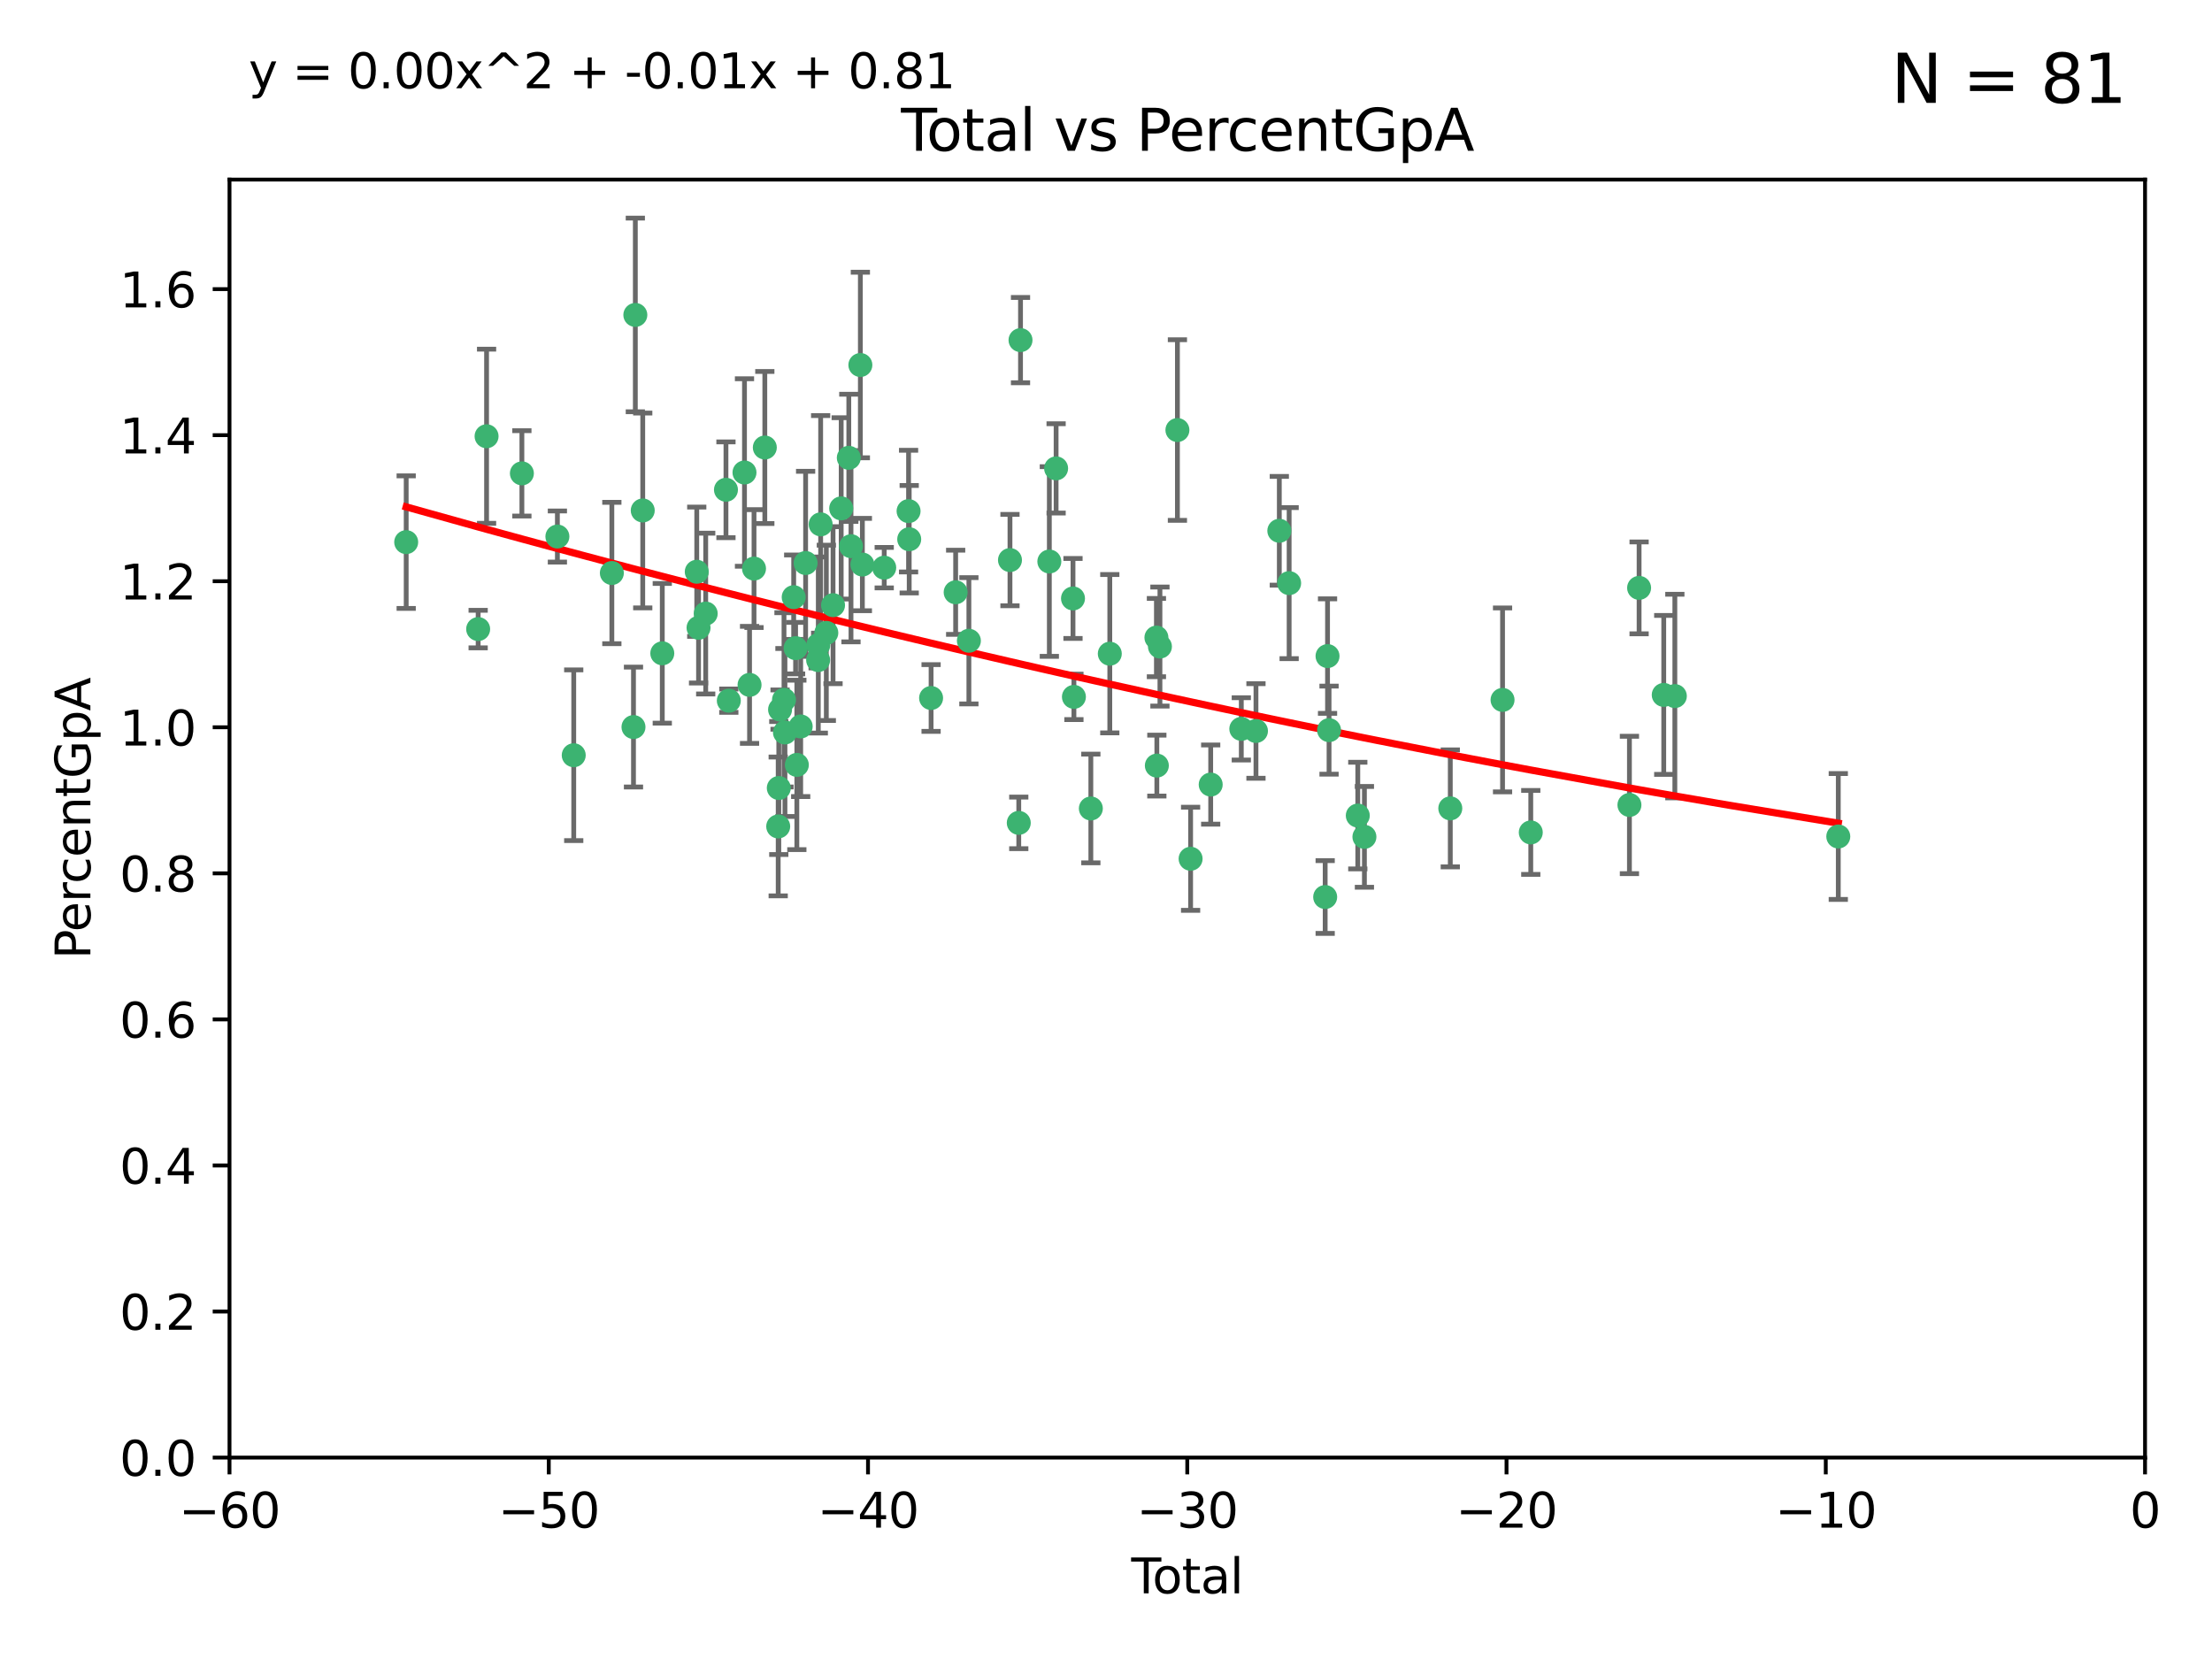 <?xml version="1.0" encoding="utf-8" standalone="no"?>
<!DOCTYPE svg PUBLIC "-//W3C//DTD SVG 1.1//EN"
  "http://www.w3.org/Graphics/SVG/1.1/DTD/svg11.dtd">
<svg xmlns:xlink="http://www.w3.org/1999/xlink" width="460.8pt" height="345.6pt" viewBox="0 0 460.8 345.6" xmlns="http://www.w3.org/2000/svg" version="1.1">
 <defs>
  <style type="text/css">*{stroke-linejoin: round; stroke-linecap: butt}</style>
 </defs>
 <g id="figure_1">
  <g id="patch_1">
   <path d="M 0 345.6 
L 460.8 345.6 
L 460.8 0 
L 0 0 
z
" style="fill: #ffffff"/>
  </g>
  <g id="axes_1">
   <g id="patch_2">
    <path d="M 47.81 303.64 
L 446.85 303.64 
L 446.85 37.411 
L 47.81 37.411 
z
" style="fill: #ffffff"/>
   </g>
   <g id="PathCollection_1">
    <defs>
     <path id="mec6196d318" d="M 0 1.118 
C 0.297 1.118 0.581 1 0.791 0.791 
C 1 0.581 1.118 0.297 1.118 0 
C 1.118 -0.297 1 -0.581 0.791 -0.791 
C 0.581 -1 0.297 -1.118 0 -1.118 
C -0.297 -1.118 -0.581 -1 -0.791 -0.791 
C -1 -0.581 -1.118 -0.297 -1.118 0 
C -1.118 0.297 -1 0.581 -0.791 0.791 
C -0.581 1 -0.297 1.118 0 1.118 
z
" style="stroke: #3cb371"/>
    </defs>
    <g clip-path="url(#p6da6c96637)">
     <use xlink:href="#mec6196d318" x="84.617" y="112.935" style="fill: #3cb371; stroke: #3cb371"/>
     <use xlink:href="#mec6196d318" x="99.609" y="131.048" style="fill: #3cb371; stroke: #3cb371"/>
     <use xlink:href="#mec6196d318" x="101.362" y="90.88" style="fill: #3cb371; stroke: #3cb371"/>
     <use xlink:href="#mec6196d318" x="108.719" y="98.611" style="fill: #3cb371; stroke: #3cb371"/>
     <use xlink:href="#mec6196d318" x="116.115" y="111.768" style="fill: #3cb371; stroke: #3cb371"/>
     <use xlink:href="#mec6196d318" x="119.519" y="157.33" style="fill: #3cb371; stroke: #3cb371"/>
     <use xlink:href="#mec6196d318" x="127.46" y="119.368" style="fill: #3cb371; stroke: #3cb371"/>
     <use xlink:href="#mec6196d318" x="131.967" y="151.457" style="fill: #3cb371; stroke: #3cb371"/>
     <use xlink:href="#mec6196d318" x="132.351" y="65.606" style="fill: #3cb371; stroke: #3cb371"/>
     <use xlink:href="#mec6196d318" x="133.895" y="106.338" style="fill: #3cb371; stroke: #3cb371"/>
     <use xlink:href="#mec6196d318" x="137.966" y="136.097" style="fill: #3cb371; stroke: #3cb371"/>
     <use xlink:href="#mec6196d318" x="145.146" y="119.105" style="fill: #3cb371; stroke: #3cb371"/>
     <use xlink:href="#mec6196d318" x="145.52" y="130.776" style="fill: #3cb371; stroke: #3cb371"/>
     <use xlink:href="#mec6196d318" x="147.011" y="127.82" style="fill: #3cb371; stroke: #3cb371"/>
     <use xlink:href="#mec6196d318" x="151.231" y="102.028" style="fill: #3cb371; stroke: #3cb371"/>
     <use xlink:href="#mec6196d318" x="151.826" y="145.966" style="fill: #3cb371; stroke: #3cb371"/>
     <use xlink:href="#mec6196d318" x="155.091" y="98.431" style="fill: #3cb371; stroke: #3cb371"/>
     <use xlink:href="#mec6196d318" x="156.146" y="142.672" style="fill: #3cb371; stroke: #3cb371"/>
     <use xlink:href="#mec6196d318" x="157.076" y="118.446" style="fill: #3cb371; stroke: #3cb371"/>
     <use xlink:href="#mec6196d318" x="159.326" y="93.226" style="fill: #3cb371; stroke: #3cb371"/>
     <use xlink:href="#mec6196d318" x="162.114" y="172.163" style="fill: #3cb371; stroke: #3cb371"/>
     <use xlink:href="#mec6196d318" x="162.236" y="164.157" style="fill: #3cb371; stroke: #3cb371"/>
     <use xlink:href="#mec6196d318" x="162.501" y="147.818" style="fill: #3cb371; stroke: #3cb371"/>
     <use xlink:href="#mec6196d318" x="163.321" y="145.786" style="fill: #3cb371; stroke: #3cb371"/>
     <use xlink:href="#mec6196d318" x="163.519" y="152.588" style="fill: #3cb371; stroke: #3cb371"/>
     <use xlink:href="#mec6196d318" x="165.341" y="124.404" style="fill: #3cb371; stroke: #3cb371"/>
     <use xlink:href="#mec6196d318" x="165.737" y="135.021" style="fill: #3cb371; stroke: #3cb371"/>
     <use xlink:href="#mec6196d318" x="165.997" y="159.342" style="fill: #3cb371; stroke: #3cb371"/>
     <use xlink:href="#mec6196d318" x="166.798" y="151.333" style="fill: #3cb371; stroke: #3cb371"/>
     <use xlink:href="#mec6196d318" x="167.825" y="117.288" style="fill: #3cb371; stroke: #3cb371"/>
     <use xlink:href="#mec6196d318" x="170.432" y="137.505" style="fill: #3cb371; stroke: #3cb371"/>
     <use xlink:href="#mec6196d318" x="170.468" y="134.369" style="fill: #3cb371; stroke: #3cb371"/>
     <use xlink:href="#mec6196d318" x="170.956" y="109.235" style="fill: #3cb371; stroke: #3cb371"/>
     <use xlink:href="#mec6196d318" x="172.138" y="131.834" style="fill: #3cb371; stroke: #3cb371"/>
     <use xlink:href="#mec6196d318" x="173.537" y="126.071" style="fill: #3cb371; stroke: #3cb371"/>
     <use xlink:href="#mec6196d318" x="175.235" y="105.903" style="fill: #3cb371; stroke: #3cb371"/>
     <use xlink:href="#mec6196d318" x="176.821" y="95.371" style="fill: #3cb371; stroke: #3cb371"/>
     <use xlink:href="#mec6196d318" x="177.278" y="113.783" style="fill: #3cb371; stroke: #3cb371"/>
     <use xlink:href="#mec6196d318" x="179.23" y="76.037" style="fill: #3cb371; stroke: #3cb371"/>
     <use xlink:href="#mec6196d318" x="179.649" y="117.606" style="fill: #3cb371; stroke: #3cb371"/>
     <use xlink:href="#mec6196d318" x="184.2" y="118.255" style="fill: #3cb371; stroke: #3cb371"/>
     <use xlink:href="#mec6196d318" x="189.273" y="106.473" style="fill: #3cb371; stroke: #3cb371"/>
     <use xlink:href="#mec6196d318" x="189.405" y="112.334" style="fill: #3cb371; stroke: #3cb371"/>
     <use xlink:href="#mec6196d318" x="193.963" y="145.408" style="fill: #3cb371; stroke: #3cb371"/>
     <use xlink:href="#mec6196d318" x="199.081" y="123.385" style="fill: #3cb371; stroke: #3cb371"/>
     <use xlink:href="#mec6196d318" x="201.837" y="133.482" style="fill: #3cb371; stroke: #3cb371"/>
     <use xlink:href="#mec6196d318" x="210.397" y="116.673" style="fill: #3cb371; stroke: #3cb371"/>
     <use xlink:href="#mec6196d318" x="212.228" y="171.42" style="fill: #3cb371; stroke: #3cb371"/>
     <use xlink:href="#mec6196d318" x="212.592" y="70.852" style="fill: #3cb371; stroke: #3cb371"/>
     <use xlink:href="#mec6196d318" x="218.597" y="116.973" style="fill: #3cb371; stroke: #3cb371"/>
     <use xlink:href="#mec6196d318" x="220.007" y="97.572" style="fill: #3cb371; stroke: #3cb371"/>
     <use xlink:href="#mec6196d318" x="223.525" y="124.669" style="fill: #3cb371; stroke: #3cb371"/>
     <use xlink:href="#mec6196d318" x="223.717" y="145.171" style="fill: #3cb371; stroke: #3cb371"/>
     <use xlink:href="#mec6196d318" x="227.243" y="168.419" style="fill: #3cb371; stroke: #3cb371"/>
     <use xlink:href="#mec6196d318" x="231.191" y="136.178" style="fill: #3cb371; stroke: #3cb371"/>
     <use xlink:href="#mec6196d318" x="240.903" y="132.82" style="fill: #3cb371; stroke: #3cb371"/>
     <use xlink:href="#mec6196d318" x="240.992" y="159.488" style="fill: #3cb371; stroke: #3cb371"/>
     <use xlink:href="#mec6196d318" x="241.636" y="134.689" style="fill: #3cb371; stroke: #3cb371"/>
     <use xlink:href="#mec6196d318" x="245.278" y="89.586" style="fill: #3cb371; stroke: #3cb371"/>
     <use xlink:href="#mec6196d318" x="248.025" y="178.897" style="fill: #3cb371; stroke: #3cb371"/>
     <use xlink:href="#mec6196d318" x="252.21" y="163.438" style="fill: #3cb371; stroke: #3cb371"/>
     <use xlink:href="#mec6196d318" x="258.586" y="151.836" style="fill: #3cb371; stroke: #3cb371"/>
     <use xlink:href="#mec6196d318" x="261.641" y="152.276" style="fill: #3cb371; stroke: #3cb371"/>
     <use xlink:href="#mec6196d318" x="266.505" y="110.571" style="fill: #3cb371; stroke: #3cb371"/>
     <use xlink:href="#mec6196d318" x="268.551" y="121.476" style="fill: #3cb371; stroke: #3cb371"/>
     <use xlink:href="#mec6196d318" x="276.058" y="186.867" style="fill: #3cb371; stroke: #3cb371"/>
     <use xlink:href="#mec6196d318" x="276.55" y="136.674" style="fill: #3cb371; stroke: #3cb371"/>
     <use xlink:href="#mec6196d318" x="276.866" y="152.103" style="fill: #3cb371; stroke: #3cb371"/>
     <use xlink:href="#mec6196d318" x="282.852" y="169.899" style="fill: #3cb371; stroke: #3cb371"/>
     <use xlink:href="#mec6196d318" x="284.233" y="174.332" style="fill: #3cb371; stroke: #3cb371"/>
     <use xlink:href="#mec6196d318" x="302.122" y="168.396" style="fill: #3cb371; stroke: #3cb371"/>
     <use xlink:href="#mec6196d318" x="313.009" y="145.801" style="fill: #3cb371; stroke: #3cb371"/>
     <use xlink:href="#mec6196d318" x="318.889" y="173.41" style="fill: #3cb371; stroke: #3cb371"/>
     <use xlink:href="#mec6196d318" x="339.441" y="167.688" style="fill: #3cb371; stroke: #3cb371"/>
     <use xlink:href="#mec6196d318" x="341.455" y="122.465" style="fill: #3cb371; stroke: #3cb371"/>
     <use xlink:href="#mec6196d318" x="346.588" y="144.762" style="fill: #3cb371; stroke: #3cb371"/>
     <use xlink:href="#mec6196d318" x="348.901" y="145.004" style="fill: #3cb371; stroke: #3cb371"/>
     <use xlink:href="#mec6196d318" x="382.95" y="174.257" style="fill: #3cb371; stroke: #3cb371"/>
    </g>
   </g>
   <g id="matplotlib.axis_1">
    <g id="xtick_1">
     <g id="line2d_1">
      <defs>
       <path id="m334e44e551" d="M 0 0 
L 0 3.5 
" style="stroke: #000000; stroke-width: 0.8"/>
      </defs>
      <g>
       <use xlink:href="#m334e44e551" x="47.81" y="303.64" style="stroke: #000000; stroke-width: 0.8"/>
      </g>
     </g>
     <g id="text_1">
      <!-- −60 -->
      <g transform="translate(37.258 318.238)scale(0.1 -0.1)">
       <defs>
        <path id="DejaVuSans-2212" d="M 678 2272 
L 4684 2272 
L 4684 1741 
L 678 1741 
L 678 2272 
z
" transform="scale(0.016)"/>
        <path id="DejaVuSans-36" d="M 2113 2584 
Q 1688 2584 1439 2293 
Q 1191 2003 1191 1497 
Q 1191 994 1439 701 
Q 1688 409 2113 409 
Q 2538 409 2786 701 
Q 3034 994 3034 1497 
Q 3034 2003 2786 2293 
Q 2538 2584 2113 2584 
z
M 3366 4563 
L 3366 3988 
Q 3128 4100 2886 4159 
Q 2644 4219 2406 4219 
Q 1781 4219 1451 3797 
Q 1122 3375 1075 2522 
Q 1259 2794 1537 2939 
Q 1816 3084 2150 3084 
Q 2853 3084 3261 2657 
Q 3669 2231 3669 1497 
Q 3669 778 3244 343 
Q 2819 -91 2113 -91 
Q 1303 -91 875 529 
Q 447 1150 447 2328 
Q 447 3434 972 4092 
Q 1497 4750 2381 4750 
Q 2619 4750 2861 4703 
Q 3103 4656 3366 4563 
z
" transform="scale(0.016)"/>
        <path id="DejaVuSans-30" d="M 2034 4250 
Q 1547 4250 1301 3770 
Q 1056 3291 1056 2328 
Q 1056 1369 1301 889 
Q 1547 409 2034 409 
Q 2525 409 2770 889 
Q 3016 1369 3016 2328 
Q 3016 3291 2770 3770 
Q 2525 4250 2034 4250 
z
M 2034 4750 
Q 2819 4750 3233 4129 
Q 3647 3509 3647 2328 
Q 3647 1150 3233 529 
Q 2819 -91 2034 -91 
Q 1250 -91 836 529 
Q 422 1150 422 2328 
Q 422 3509 836 4129 
Q 1250 4750 2034 4750 
z
" transform="scale(0.016)"/>
       </defs>
       <use xlink:href="#DejaVuSans-2212"/>
       <use xlink:href="#DejaVuSans-36" x="83.789"/>
       <use xlink:href="#DejaVuSans-30" x="147.412"/>
      </g>
     </g>
    </g>
    <g id="xtick_2">
     <g id="line2d_2">
      <g>
       <use xlink:href="#m334e44e551" x="114.317" y="303.64" style="stroke: #000000; stroke-width: 0.8"/>
      </g>
     </g>
     <g id="text_2">
      <!-- −50 -->
      <g transform="translate(103.764 318.238)scale(0.1 -0.1)">
       <defs>
        <path id="DejaVuSans-35" d="M 691 4666 
L 3169 4666 
L 3169 4134 
L 1269 4134 
L 1269 2991 
Q 1406 3038 1543 3061 
Q 1681 3084 1819 3084 
Q 2600 3084 3056 2656 
Q 3513 2228 3513 1497 
Q 3513 744 3044 326 
Q 2575 -91 1722 -91 
Q 1428 -91 1123 -41 
Q 819 9 494 109 
L 494 744 
Q 775 591 1075 516 
Q 1375 441 1709 441 
Q 2250 441 2565 725 
Q 2881 1009 2881 1497 
Q 2881 1984 2565 2268 
Q 2250 2553 1709 2553 
Q 1456 2553 1204 2497 
Q 953 2441 691 2322 
L 691 4666 
z
" transform="scale(0.016)"/>
       </defs>
       <use xlink:href="#DejaVuSans-2212"/>
       <use xlink:href="#DejaVuSans-35" x="83.789"/>
       <use xlink:href="#DejaVuSans-30" x="147.412"/>
      </g>
     </g>
    </g>
    <g id="xtick_3">
     <g id="line2d_3">
      <g>
       <use xlink:href="#m334e44e551" x="180.823" y="303.64" style="stroke: #000000; stroke-width: 0.8"/>
      </g>
     </g>
     <g id="text_3">
      <!-- −40 -->
      <g transform="translate(170.271 318.238)scale(0.1 -0.1)">
       <defs>
        <path id="DejaVuSans-34" d="M 2419 4116 
L 825 1625 
L 2419 1625 
L 2419 4116 
z
M 2253 4666 
L 3047 4666 
L 3047 1625 
L 3713 1625 
L 3713 1100 
L 3047 1100 
L 3047 0 
L 2419 0 
L 2419 1100 
L 313 1100 
L 313 1709 
L 2253 4666 
z
" transform="scale(0.016)"/>
       </defs>
       <use xlink:href="#DejaVuSans-2212"/>
       <use xlink:href="#DejaVuSans-34" x="83.789"/>
       <use xlink:href="#DejaVuSans-30" x="147.412"/>
      </g>
     </g>
    </g>
    <g id="xtick_4">
     <g id="line2d_4">
      <g>
       <use xlink:href="#m334e44e551" x="247.33" y="303.64" style="stroke: #000000; stroke-width: 0.8"/>
      </g>
     </g>
     <g id="text_4">
      <!-- −30 -->
      <g transform="translate(236.778 318.238)scale(0.1 -0.1)">
       <defs>
        <path id="DejaVuSans-33" d="M 2597 2516 
Q 3050 2419 3304 2112 
Q 3559 1806 3559 1356 
Q 3559 666 3084 287 
Q 2609 -91 1734 -91 
Q 1441 -91 1130 -33 
Q 819 25 488 141 
L 488 750 
Q 750 597 1062 519 
Q 1375 441 1716 441 
Q 2309 441 2620 675 
Q 2931 909 2931 1356 
Q 2931 1769 2642 2001 
Q 2353 2234 1838 2234 
L 1294 2234 
L 1294 2753 
L 1863 2753 
Q 2328 2753 2575 2939 
Q 2822 3125 2822 3475 
Q 2822 3834 2567 4026 
Q 2313 4219 1838 4219 
Q 1578 4219 1281 4162 
Q 984 4106 628 3988 
L 628 4550 
Q 988 4650 1302 4700 
Q 1616 4750 1894 4750 
Q 2613 4750 3031 4423 
Q 3450 4097 3450 3541 
Q 3450 3153 3228 2886 
Q 3006 2619 2597 2516 
z
" transform="scale(0.016)"/>
       </defs>
       <use xlink:href="#DejaVuSans-2212"/>
       <use xlink:href="#DejaVuSans-33" x="83.789"/>
       <use xlink:href="#DejaVuSans-30" x="147.412"/>
      </g>
     </g>
    </g>
    <g id="xtick_5">
     <g id="line2d_5">
      <g>
       <use xlink:href="#m334e44e551" x="313.837" y="303.64" style="stroke: #000000; stroke-width: 0.8"/>
      </g>
     </g>
     <g id="text_5">
      <!-- −20 -->
      <g transform="translate(303.284 318.238)scale(0.1 -0.1)">
       <defs>
        <path id="DejaVuSans-32" d="M 1228 531 
L 3431 531 
L 3431 0 
L 469 0 
L 469 531 
Q 828 903 1448 1529 
Q 2069 2156 2228 2338 
Q 2531 2678 2651 2914 
Q 2772 3150 2772 3378 
Q 2772 3750 2511 3984 
Q 2250 4219 1831 4219 
Q 1534 4219 1204 4116 
Q 875 4013 500 3803 
L 500 4441 
Q 881 4594 1212 4672 
Q 1544 4750 1819 4750 
Q 2544 4750 2975 4387 
Q 3406 4025 3406 3419 
Q 3406 3131 3298 2873 
Q 3191 2616 2906 2266 
Q 2828 2175 2409 1742 
Q 1991 1309 1228 531 
z
" transform="scale(0.016)"/>
       </defs>
       <use xlink:href="#DejaVuSans-2212"/>
       <use xlink:href="#DejaVuSans-32" x="83.789"/>
       <use xlink:href="#DejaVuSans-30" x="147.412"/>
      </g>
     </g>
    </g>
    <g id="xtick_6">
     <g id="line2d_6">
      <g>
       <use xlink:href="#m334e44e551" x="380.343" y="303.64" style="stroke: #000000; stroke-width: 0.8"/>
      </g>
     </g>
     <g id="text_6">
      <!-- −10 -->
      <g transform="translate(369.791 318.238)scale(0.1 -0.1)">
       <defs>
        <path id="DejaVuSans-31" d="M 794 531 
L 1825 531 
L 1825 4091 
L 703 3866 
L 703 4441 
L 1819 4666 
L 2450 4666 
L 2450 531 
L 3481 531 
L 3481 0 
L 794 0 
L 794 531 
z
" transform="scale(0.016)"/>
       </defs>
       <use xlink:href="#DejaVuSans-2212"/>
       <use xlink:href="#DejaVuSans-31" x="83.789"/>
       <use xlink:href="#DejaVuSans-30" x="147.412"/>
      </g>
     </g>
    </g>
    <g id="xtick_7">
     <g id="line2d_7">
      <g>
       <use xlink:href="#m334e44e551" x="446.85" y="303.64" style="stroke: #000000; stroke-width: 0.8"/>
      </g>
     </g>
     <g id="text_7">
      <!-- 0 -->
      <g transform="translate(443.669 318.238)scale(0.1 -0.1)">
       <use xlink:href="#DejaVuSans-30"/>
      </g>
     </g>
    </g>
    <g id="text_8">
     <!-- Total -->
     <g transform="translate(235.653 331.917)scale(0.1 -0.1)">
      <defs>
       <path id="DejaVuSans-54" d="M -19 4666 
L 3928 4666 
L 3928 4134 
L 2272 4134 
L 2272 0 
L 1638 0 
L 1638 4134 
L -19 4134 
L -19 4666 
z
" transform="scale(0.016)"/>
       <path id="DejaVuSans-6f" d="M 1959 3097 
Q 1497 3097 1228 2736 
Q 959 2375 959 1747 
Q 959 1119 1226 758 
Q 1494 397 1959 397 
Q 2419 397 2687 759 
Q 2956 1122 2956 1747 
Q 2956 2369 2687 2733 
Q 2419 3097 1959 3097 
z
M 1959 3584 
Q 2709 3584 3137 3096 
Q 3566 2609 3566 1747 
Q 3566 888 3137 398 
Q 2709 -91 1959 -91 
Q 1206 -91 779 398 
Q 353 888 353 1747 
Q 353 2609 779 3096 
Q 1206 3584 1959 3584 
z
" transform="scale(0.016)"/>
       <path id="DejaVuSans-74" d="M 1172 4494 
L 1172 3500 
L 2356 3500 
L 2356 3053 
L 1172 3053 
L 1172 1153 
Q 1172 725 1289 603 
Q 1406 481 1766 481 
L 2356 481 
L 2356 0 
L 1766 0 
Q 1100 0 847 248 
Q 594 497 594 1153 
L 594 3053 
L 172 3053 
L 172 3500 
L 594 3500 
L 594 4494 
L 1172 4494 
z
" transform="scale(0.016)"/>
       <path id="DejaVuSans-61" d="M 2194 1759 
Q 1497 1759 1228 1600 
Q 959 1441 959 1056 
Q 959 750 1161 570 
Q 1363 391 1709 391 
Q 2188 391 2477 730 
Q 2766 1069 2766 1631 
L 2766 1759 
L 2194 1759 
z
M 3341 1997 
L 3341 0 
L 2766 0 
L 2766 531 
Q 2569 213 2275 61 
Q 1981 -91 1556 -91 
Q 1019 -91 701 211 
Q 384 513 384 1019 
Q 384 1609 779 1909 
Q 1175 2209 1959 2209 
L 2766 2209 
L 2766 2266 
Q 2766 2663 2505 2880 
Q 2244 3097 1772 3097 
Q 1472 3097 1187 3025 
Q 903 2953 641 2809 
L 641 3341 
Q 956 3463 1253 3523 
Q 1550 3584 1831 3584 
Q 2591 3584 2966 3190 
Q 3341 2797 3341 1997 
z
" transform="scale(0.016)"/>
       <path id="DejaVuSans-6c" d="M 603 4863 
L 1178 4863 
L 1178 0 
L 603 0 
L 603 4863 
z
" transform="scale(0.016)"/>
      </defs>
      <use xlink:href="#DejaVuSans-54"/>
      <use xlink:href="#DejaVuSans-6f" x="44.084"/>
      <use xlink:href="#DejaVuSans-74" x="105.266"/>
      <use xlink:href="#DejaVuSans-61" x="144.475"/>
      <use xlink:href="#DejaVuSans-6c" x="205.754"/>
     </g>
    </g>
   </g>
   <g id="matplotlib.axis_2">
    <g id="ytick_1">
     <g id="line2d_8">
      <defs>
       <path id="md03cabea44" d="M 0 0 
L -3.5 0 
" style="stroke: #000000; stroke-width: 0.8"/>
      </defs>
      <g>
       <use xlink:href="#md03cabea44" x="47.81" y="303.64" style="stroke: #000000; stroke-width: 0.8"/>
      </g>
     </g>
     <g id="text_9">
      <!-- 0.0 -->
      <g transform="translate(24.907 307.439)scale(0.1 -0.1)">
       <defs>
        <path id="DejaVuSans-2e" d="M 684 794 
L 1344 794 
L 1344 0 
L 684 0 
L 684 794 
z
" transform="scale(0.016)"/>
       </defs>
       <use xlink:href="#DejaVuSans-30"/>
       <use xlink:href="#DejaVuSans-2e" x="63.623"/>
       <use xlink:href="#DejaVuSans-30" x="95.41"/>
      </g>
     </g>
    </g>
    <g id="ytick_2">
     <g id="line2d_9">
      <g>
       <use xlink:href="#md03cabea44" x="47.81" y="273.214" style="stroke: #000000; stroke-width: 0.8"/>
      </g>
     </g>
     <g id="text_10">
      <!-- 0.2 -->
      <g transform="translate(24.907 277.013)scale(0.1 -0.1)">
       <use xlink:href="#DejaVuSans-30"/>
       <use xlink:href="#DejaVuSans-2e" x="63.623"/>
       <use xlink:href="#DejaVuSans-32" x="95.41"/>
      </g>
     </g>
    </g>
    <g id="ytick_3">
     <g id="line2d_10">
      <g>
       <use xlink:href="#md03cabea44" x="47.81" y="242.788" style="stroke: #000000; stroke-width: 0.8"/>
      </g>
     </g>
     <g id="text_11">
      <!-- 0.4 -->
      <g transform="translate(24.907 246.587)scale(0.1 -0.1)">
       <use xlink:href="#DejaVuSans-30"/>
       <use xlink:href="#DejaVuSans-2e" x="63.623"/>
       <use xlink:href="#DejaVuSans-34" x="95.41"/>
      </g>
     </g>
    </g>
    <g id="ytick_4">
     <g id="line2d_11">
      <g>
       <use xlink:href="#md03cabea44" x="47.81" y="212.362" style="stroke: #000000; stroke-width: 0.8"/>
      </g>
     </g>
     <g id="text_12">
      <!-- 0.6 -->
      <g transform="translate(24.907 216.161)scale(0.1 -0.1)">
       <use xlink:href="#DejaVuSans-30"/>
       <use xlink:href="#DejaVuSans-2e" x="63.623"/>
       <use xlink:href="#DejaVuSans-36" x="95.41"/>
      </g>
     </g>
    </g>
    <g id="ytick_5">
     <g id="line2d_12">
      <g>
       <use xlink:href="#md03cabea44" x="47.81" y="181.935" style="stroke: #000000; stroke-width: 0.8"/>
      </g>
     </g>
     <g id="text_13">
      <!-- 0.8 -->
      <g transform="translate(24.907 185.735)scale(0.1 -0.1)">
       <defs>
        <path id="DejaVuSans-38" d="M 2034 2216 
Q 1584 2216 1326 1975 
Q 1069 1734 1069 1313 
Q 1069 891 1326 650 
Q 1584 409 2034 409 
Q 2484 409 2743 651 
Q 3003 894 3003 1313 
Q 3003 1734 2745 1975 
Q 2488 2216 2034 2216 
z
M 1403 2484 
Q 997 2584 770 2862 
Q 544 3141 544 3541 
Q 544 4100 942 4425 
Q 1341 4750 2034 4750 
Q 2731 4750 3128 4425 
Q 3525 4100 3525 3541 
Q 3525 3141 3298 2862 
Q 3072 2584 2669 2484 
Q 3125 2378 3379 2068 
Q 3634 1759 3634 1313 
Q 3634 634 3220 271 
Q 2806 -91 2034 -91 
Q 1263 -91 848 271 
Q 434 634 434 1313 
Q 434 1759 690 2068 
Q 947 2378 1403 2484 
z
M 1172 3481 
Q 1172 3119 1398 2916 
Q 1625 2713 2034 2713 
Q 2441 2713 2670 2916 
Q 2900 3119 2900 3481 
Q 2900 3844 2670 4047 
Q 2441 4250 2034 4250 
Q 1625 4250 1398 4047 
Q 1172 3844 1172 3481 
z
" transform="scale(0.016)"/>
       </defs>
       <use xlink:href="#DejaVuSans-30"/>
       <use xlink:href="#DejaVuSans-2e" x="63.623"/>
       <use xlink:href="#DejaVuSans-38" x="95.41"/>
      </g>
     </g>
    </g>
    <g id="ytick_6">
     <g id="line2d_13">
      <g>
       <use xlink:href="#md03cabea44" x="47.81" y="151.509" style="stroke: #000000; stroke-width: 0.8"/>
      </g>
     </g>
     <g id="text_14">
      <!-- 1.0 -->
      <g transform="translate(24.907 155.308)scale(0.1 -0.1)">
       <use xlink:href="#DejaVuSans-31"/>
       <use xlink:href="#DejaVuSans-2e" x="63.623"/>
       <use xlink:href="#DejaVuSans-30" x="95.41"/>
      </g>
     </g>
    </g>
    <g id="ytick_7">
     <g id="line2d_14">
      <g>
       <use xlink:href="#md03cabea44" x="47.81" y="121.083" style="stroke: #000000; stroke-width: 0.8"/>
      </g>
     </g>
     <g id="text_15">
      <!-- 1.2 -->
      <g transform="translate(24.907 124.882)scale(0.1 -0.1)">
       <use xlink:href="#DejaVuSans-31"/>
       <use xlink:href="#DejaVuSans-2e" x="63.623"/>
       <use xlink:href="#DejaVuSans-32" x="95.41"/>
      </g>
     </g>
    </g>
    <g id="ytick_8">
     <g id="line2d_15">
      <g>
       <use xlink:href="#md03cabea44" x="47.81" y="90.657" style="stroke: #000000; stroke-width: 0.8"/>
      </g>
     </g>
     <g id="text_16">
      <!-- 1.4 -->
      <g transform="translate(24.907 94.456)scale(0.1 -0.1)">
       <use xlink:href="#DejaVuSans-31"/>
       <use xlink:href="#DejaVuSans-2e" x="63.623"/>
       <use xlink:href="#DejaVuSans-34" x="95.41"/>
      </g>
     </g>
    </g>
    <g id="ytick_9">
     <g id="line2d_16">
      <g>
       <use xlink:href="#md03cabea44" x="47.81" y="60.231" style="stroke: #000000; stroke-width: 0.8"/>
      </g>
     </g>
     <g id="text_17">
      <!-- 1.6 -->
      <g transform="translate(24.907 64.03)scale(0.1 -0.1)">
       <use xlink:href="#DejaVuSans-31"/>
       <use xlink:href="#DejaVuSans-2e" x="63.623"/>
       <use xlink:href="#DejaVuSans-36" x="95.41"/>
      </g>
     </g>
    </g>
    <g id="text_18">
     <!-- PercentGpA -->
     <g transform="translate(18.827 199.802)rotate(-90)scale(0.1 -0.1)">
      <defs>
       <path id="DejaVuSans-50" d="M 1259 4147 
L 1259 2394 
L 2053 2394 
Q 2494 2394 2734 2622 
Q 2975 2850 2975 3272 
Q 2975 3691 2734 3919 
Q 2494 4147 2053 4147 
L 1259 4147 
z
M 628 4666 
L 2053 4666 
Q 2838 4666 3239 4311 
Q 3641 3956 3641 3272 
Q 3641 2581 3239 2228 
Q 2838 1875 2053 1875 
L 1259 1875 
L 1259 0 
L 628 0 
L 628 4666 
z
" transform="scale(0.016)"/>
       <path id="DejaVuSans-65" d="M 3597 1894 
L 3597 1613 
L 953 1613 
Q 991 1019 1311 708 
Q 1631 397 2203 397 
Q 2534 397 2845 478 
Q 3156 559 3463 722 
L 3463 178 
Q 3153 47 2828 -22 
Q 2503 -91 2169 -91 
Q 1331 -91 842 396 
Q 353 884 353 1716 
Q 353 2575 817 3079 
Q 1281 3584 2069 3584 
Q 2775 3584 3186 3129 
Q 3597 2675 3597 1894 
z
M 3022 2063 
Q 3016 2534 2758 2815 
Q 2500 3097 2075 3097 
Q 1594 3097 1305 2825 
Q 1016 2553 972 2059 
L 3022 2063 
z
" transform="scale(0.016)"/>
       <path id="DejaVuSans-72" d="M 2631 2963 
Q 2534 3019 2420 3045 
Q 2306 3072 2169 3072 
Q 1681 3072 1420 2755 
Q 1159 2438 1159 1844 
L 1159 0 
L 581 0 
L 581 3500 
L 1159 3500 
L 1159 2956 
Q 1341 3275 1631 3429 
Q 1922 3584 2338 3584 
Q 2397 3584 2469 3576 
Q 2541 3569 2628 3553 
L 2631 2963 
z
" transform="scale(0.016)"/>
       <path id="DejaVuSans-63" d="M 3122 3366 
L 3122 2828 
Q 2878 2963 2633 3030 
Q 2388 3097 2138 3097 
Q 1578 3097 1268 2742 
Q 959 2388 959 1747 
Q 959 1106 1268 751 
Q 1578 397 2138 397 
Q 2388 397 2633 464 
Q 2878 531 3122 666 
L 3122 134 
Q 2881 22 2623 -34 
Q 2366 -91 2075 -91 
Q 1284 -91 818 406 
Q 353 903 353 1747 
Q 353 2603 823 3093 
Q 1294 3584 2113 3584 
Q 2378 3584 2631 3529 
Q 2884 3475 3122 3366 
z
" transform="scale(0.016)"/>
       <path id="DejaVuSans-6e" d="M 3513 2113 
L 3513 0 
L 2938 0 
L 2938 2094 
Q 2938 2591 2744 2837 
Q 2550 3084 2163 3084 
Q 1697 3084 1428 2787 
Q 1159 2491 1159 1978 
L 1159 0 
L 581 0 
L 581 3500 
L 1159 3500 
L 1159 2956 
Q 1366 3272 1645 3428 
Q 1925 3584 2291 3584 
Q 2894 3584 3203 3211 
Q 3513 2838 3513 2113 
z
" transform="scale(0.016)"/>
       <path id="DejaVuSans-47" d="M 3809 666 
L 3809 1919 
L 2778 1919 
L 2778 2438 
L 4434 2438 
L 4434 434 
Q 4069 175 3628 42 
Q 3188 -91 2688 -91 
Q 1594 -91 976 548 
Q 359 1188 359 2328 
Q 359 3472 976 4111 
Q 1594 4750 2688 4750 
Q 3144 4750 3555 4637 
Q 3966 4525 4313 4306 
L 4313 3634 
Q 3963 3931 3569 4081 
Q 3175 4231 2741 4231 
Q 1884 4231 1454 3753 
Q 1025 3275 1025 2328 
Q 1025 1384 1454 906 
Q 1884 428 2741 428 
Q 3075 428 3337 486 
Q 3600 544 3809 666 
z
" transform="scale(0.016)"/>
       <path id="DejaVuSans-70" d="M 1159 525 
L 1159 -1331 
L 581 -1331 
L 581 3500 
L 1159 3500 
L 1159 2969 
Q 1341 3281 1617 3432 
Q 1894 3584 2278 3584 
Q 2916 3584 3314 3078 
Q 3713 2572 3713 1747 
Q 3713 922 3314 415 
Q 2916 -91 2278 -91 
Q 1894 -91 1617 61 
Q 1341 213 1159 525 
z
M 3116 1747 
Q 3116 2381 2855 2742 
Q 2594 3103 2138 3103 
Q 1681 3103 1420 2742 
Q 1159 2381 1159 1747 
Q 1159 1113 1420 752 
Q 1681 391 2138 391 
Q 2594 391 2855 752 
Q 3116 1113 3116 1747 
z
" transform="scale(0.016)"/>
       <path id="DejaVuSans-41" d="M 2188 4044 
L 1331 1722 
L 3047 1722 
L 2188 4044 
z
M 1831 4666 
L 2547 4666 
L 4325 0 
L 3669 0 
L 3244 1197 
L 1141 1197 
L 716 0 
L 50 0 
L 1831 4666 
z
" transform="scale(0.016)"/>
      </defs>
      <use xlink:href="#DejaVuSans-50"/>
      <use xlink:href="#DejaVuSans-65" x="56.678"/>
      <use xlink:href="#DejaVuSans-72" x="118.201"/>
      <use xlink:href="#DejaVuSans-63" x="157.064"/>
      <use xlink:href="#DejaVuSans-65" x="212.045"/>
      <use xlink:href="#DejaVuSans-6e" x="273.568"/>
      <use xlink:href="#DejaVuSans-74" x="336.947"/>
      <use xlink:href="#DejaVuSans-47" x="376.156"/>
      <use xlink:href="#DejaVuSans-70" x="453.646"/>
      <use xlink:href="#DejaVuSans-41" x="517.123"/>
     </g>
    </g>
   </g>
   <g id="LineCollection_1">
    <path d="M 84.617 126.742 
L 84.617 99.128 
" clip-path="url(#p6da6c96637)" style="fill: none; stroke: #696969"/>
    <path d="M 99.609 134.958 
L 99.609 127.138 
" clip-path="url(#p6da6c96637)" style="fill: none; stroke: #696969"/>
    <path d="M 101.362 109.021 
L 101.362 72.739 
" clip-path="url(#p6da6c96637)" style="fill: none; stroke: #696969"/>
    <path d="M 108.719 107.5 
L 108.719 89.723 
" clip-path="url(#p6da6c96637)" style="fill: none; stroke: #696969"/>
    <path d="M 116.115 117.091 
L 116.115 106.444 
" clip-path="url(#p6da6c96637)" style="fill: none; stroke: #696969"/>
    <path d="M 119.519 175.107 
L 119.519 139.552 
" clip-path="url(#p6da6c96637)" style="fill: none; stroke: #696969"/>
    <path d="M 127.46 134.091 
L 127.46 104.645 
" clip-path="url(#p6da6c96637)" style="fill: none; stroke: #696969"/>
    <path d="M 131.967 163.945 
L 131.967 138.968 
" clip-path="url(#p6da6c96637)" style="fill: none; stroke: #696969"/>
    <path d="M 132.351 85.777 
L 132.351 45.434 
" clip-path="url(#p6da6c96637)" style="fill: none; stroke: #696969"/>
    <path d="M 133.895 126.63 
L 133.895 86.046 
" clip-path="url(#p6da6c96637)" style="fill: none; stroke: #696969"/>
    <path d="M 137.966 150.645 
L 137.966 121.55 
" clip-path="url(#p6da6c96637)" style="fill: none; stroke: #696969"/>
    <path d="M 145.146 132.572 
L 145.146 105.638 
" clip-path="url(#p6da6c96637)" style="fill: none; stroke: #696969"/>
    <path d="M 145.52 142.284 
L 145.52 119.267 
" clip-path="url(#p6da6c96637)" style="fill: none; stroke: #696969"/>
    <path d="M 147.011 144.568 
L 147.011 111.073 
" clip-path="url(#p6da6c96637)" style="fill: none; stroke: #696969"/>
    <path d="M 151.231 112.003 
L 151.231 92.053 
" clip-path="url(#p6da6c96637)" style="fill: none; stroke: #696969"/>
    <path d="M 151.826 148.397 
L 151.826 143.536 
" clip-path="url(#p6da6c96637)" style="fill: none; stroke: #696969"/>
    <path d="M 155.091 117.96 
L 155.091 78.902 
" clip-path="url(#p6da6c96637)" style="fill: none; stroke: #696969"/>
    <path d="M 156.146 154.863 
L 156.146 130.481 
" clip-path="url(#p6da6c96637)" style="fill: none; stroke: #696969"/>
    <path d="M 157.076 130.722 
L 157.076 106.17 
" clip-path="url(#p6da6c96637)" style="fill: none; stroke: #696969"/>
    <path d="M 159.326 109.064 
L 159.326 77.387 
" clip-path="url(#p6da6c96637)" style="fill: none; stroke: #696969"/>
    <path d="M 162.114 186.622 
L 162.114 157.704 
" clip-path="url(#p6da6c96637)" style="fill: none; stroke: #696969"/>
    <path d="M 162.236 178.007 
L 162.236 150.307 
" clip-path="url(#p6da6c96637)" style="fill: none; stroke: #696969"/>
    <path d="M 162.501 151.909 
L 162.501 143.727 
" clip-path="url(#p6da6c96637)" style="fill: none; stroke: #696969"/>
    <path d="M 163.321 163.937 
L 163.321 127.634 
" clip-path="url(#p6da6c96637)" style="fill: none; stroke: #696969"/>
    <path d="M 163.519 170.081 
L 163.519 135.096 
" clip-path="url(#p6da6c96637)" style="fill: none; stroke: #696969"/>
    <path d="M 165.341 133.195 
L 165.341 115.614 
" clip-path="url(#p6da6c96637)" style="fill: none; stroke: #696969"/>
    <path d="M 165.737 140.382 
L 165.737 129.659 
" clip-path="url(#p6da6c96637)" style="fill: none; stroke: #696969"/>
    <path d="M 165.997 176.989 
L 165.997 141.695 
" clip-path="url(#p6da6c96637)" style="fill: none; stroke: #696969"/>
    <path d="M 166.798 165.937 
L 166.798 136.729 
" clip-path="url(#p6da6c96637)" style="fill: none; stroke: #696969"/>
    <path d="M 167.825 136.395 
L 167.825 98.181 
" clip-path="url(#p6da6c96637)" style="fill: none; stroke: #696969"/>
    <path d="M 170.432 139.142 
L 170.432 135.868 
" clip-path="url(#p6da6c96637)" style="fill: none; stroke: #696969"/>
    <path d="M 170.468 152.707 
L 170.468 116.031 
" clip-path="url(#p6da6c96637)" style="fill: none; stroke: #696969"/>
    <path d="M 170.956 131.899 
L 170.956 86.572 
" clip-path="url(#p6da6c96637)" style="fill: none; stroke: #696969"/>
    <path d="M 172.138 150.092 
L 172.138 113.575 
" clip-path="url(#p6da6c96637)" style="fill: none; stroke: #696969"/>
    <path d="M 173.537 142.423 
L 173.537 109.718 
" clip-path="url(#p6da6c96637)" style="fill: none; stroke: #696969"/>
    <path d="M 175.235 124.789 
L 175.235 87.017 
" clip-path="url(#p6da6c96637)" style="fill: none; stroke: #696969"/>
    <path d="M 176.821 108.615 
L 176.821 82.127 
" clip-path="url(#p6da6c96637)" style="fill: none; stroke: #696969"/>
    <path d="M 177.278 133.708 
L 177.278 93.858 
" clip-path="url(#p6da6c96637)" style="fill: none; stroke: #696969"/>
    <path d="M 179.23 95.366 
L 179.23 56.709 
" clip-path="url(#p6da6c96637)" style="fill: none; stroke: #696969"/>
    <path d="M 179.649 127.227 
L 179.649 107.986 
" clip-path="url(#p6da6c96637)" style="fill: none; stroke: #696969"/>
    <path d="M 184.2 122.472 
L 184.2 114.039 
" clip-path="url(#p6da6c96637)" style="fill: none; stroke: #696969"/>
    <path d="M 189.273 119.149 
L 189.273 93.797 
" clip-path="url(#p6da6c96637)" style="fill: none; stroke: #696969"/>
    <path d="M 189.405 123.529 
L 189.405 101.139 
" clip-path="url(#p6da6c96637)" style="fill: none; stroke: #696969"/>
    <path d="M 193.963 152.361 
L 193.963 138.456 
" clip-path="url(#p6da6c96637)" style="fill: none; stroke: #696969"/>
    <path d="M 199.081 132.151 
L 199.081 114.62 
" clip-path="url(#p6da6c96637)" style="fill: none; stroke: #696969"/>
    <path d="M 201.837 146.637 
L 201.837 120.327 
" clip-path="url(#p6da6c96637)" style="fill: none; stroke: #696969"/>
    <path d="M 210.397 126.191 
L 210.397 107.154 
" clip-path="url(#p6da6c96637)" style="fill: none; stroke: #696969"/>
    <path d="M 212.228 176.791 
L 212.228 166.049 
" clip-path="url(#p6da6c96637)" style="fill: none; stroke: #696969"/>
    <path d="M 212.592 79.735 
L 212.592 61.968 
" clip-path="url(#p6da6c96637)" style="fill: none; stroke: #696969"/>
    <path d="M 218.597 136.73 
L 218.597 97.216 
" clip-path="url(#p6da6c96637)" style="fill: none; stroke: #696969"/>
    <path d="M 220.007 106.878 
L 220.007 88.267 
" clip-path="url(#p6da6c96637)" style="fill: none; stroke: #696969"/>
    <path d="M 223.525 132.997 
L 223.525 116.341 
" clip-path="url(#p6da6c96637)" style="fill: none; stroke: #696969"/>
    <path d="M 223.717 149.901 
L 223.717 140.441 
" clip-path="url(#p6da6c96637)" style="fill: none; stroke: #696969"/>
    <path d="M 227.243 179.743 
L 227.243 157.094 
" clip-path="url(#p6da6c96637)" style="fill: none; stroke: #696969"/>
    <path d="M 231.191 152.672 
L 231.191 119.684 
" clip-path="url(#p6da6c96637)" style="fill: none; stroke: #696969"/>
    <path d="M 240.903 140.972 
L 240.903 124.667 
" clip-path="url(#p6da6c96637)" style="fill: none; stroke: #696969"/>
    <path d="M 240.992 165.831 
L 240.992 153.145 
" clip-path="url(#p6da6c96637)" style="fill: none; stroke: #696969"/>
    <path d="M 241.636 147.086 
L 241.636 122.292 
" clip-path="url(#p6da6c96637)" style="fill: none; stroke: #696969"/>
    <path d="M 245.278 108.397 
L 245.278 70.776 
" clip-path="url(#p6da6c96637)" style="fill: none; stroke: #696969"/>
    <path d="M 248.025 189.642 
L 248.025 168.152 
" clip-path="url(#p6da6c96637)" style="fill: none; stroke: #696969"/>
    <path d="M 252.21 171.687 
L 252.21 155.189 
" clip-path="url(#p6da6c96637)" style="fill: none; stroke: #696969"/>
    <path d="M 258.586 158.321 
L 258.586 145.352 
" clip-path="url(#p6da6c96637)" style="fill: none; stroke: #696969"/>
    <path d="M 261.641 162.129 
L 261.641 142.424 
" clip-path="url(#p6da6c96637)" style="fill: none; stroke: #696969"/>
    <path d="M 266.505 121.897 
L 266.505 99.245 
" clip-path="url(#p6da6c96637)" style="fill: none; stroke: #696969"/>
    <path d="M 268.551 137.206 
L 268.551 105.745 
" clip-path="url(#p6da6c96637)" style="fill: none; stroke: #696969"/>
    <path d="M 276.058 194.446 
L 276.058 179.287 
" clip-path="url(#p6da6c96637)" style="fill: none; stroke: #696969"/>
    <path d="M 276.55 148.602 
L 276.55 124.746 
" clip-path="url(#p6da6c96637)" style="fill: none; stroke: #696969"/>
    <path d="M 276.866 161.277 
L 276.866 142.929 
" clip-path="url(#p6da6c96637)" style="fill: none; stroke: #696969"/>
    <path d="M 282.852 181.006 
L 282.852 158.792 
" clip-path="url(#p6da6c96637)" style="fill: none; stroke: #696969"/>
    <path d="M 284.233 184.828 
L 284.233 163.836 
" clip-path="url(#p6da6c96637)" style="fill: none; stroke: #696969"/>
    <path d="M 302.122 180.585 
L 302.122 156.208 
" clip-path="url(#p6da6c96637)" style="fill: none; stroke: #696969"/>
    <path d="M 313.009 164.958 
L 313.009 126.644 
" clip-path="url(#p6da6c96637)" style="fill: none; stroke: #696969"/>
    <path d="M 318.889 182.151 
L 318.889 164.669 
" clip-path="url(#p6da6c96637)" style="fill: none; stroke: #696969"/>
    <path d="M 339.441 181.997 
L 339.441 153.38 
" clip-path="url(#p6da6c96637)" style="fill: none; stroke: #696969"/>
    <path d="M 341.455 132.034 
L 341.455 112.895 
" clip-path="url(#p6da6c96637)" style="fill: none; stroke: #696969"/>
    <path d="M 346.588 161.315 
L 346.588 128.209 
" clip-path="url(#p6da6c96637)" style="fill: none; stroke: #696969"/>
    <path d="M 348.901 166.212 
L 348.901 123.796 
" clip-path="url(#p6da6c96637)" style="fill: none; stroke: #696969"/>
    <path d="M 382.95 187.369 
L 382.95 161.144 
" clip-path="url(#p6da6c96637)" style="fill: none; stroke: #696969"/>
   </g>
   <g id="line2d_17">
    <defs>
     <path id="md924968ec9" d="M 2 0 
L -2 -0 
" style="stroke: #696969"/>
    </defs>
    <g clip-path="url(#p6da6c96637)">
     <use xlink:href="#md924968ec9" x="84.617" y="126.742" style="fill: #696969; stroke: #696969"/>
     <use xlink:href="#md924968ec9" x="99.609" y="134.958" style="fill: #696969; stroke: #696969"/>
     <use xlink:href="#md924968ec9" x="101.362" y="109.021" style="fill: #696969; stroke: #696969"/>
     <use xlink:href="#md924968ec9" x="108.719" y="107.5" style="fill: #696969; stroke: #696969"/>
     <use xlink:href="#md924968ec9" x="116.115" y="117.091" style="fill: #696969; stroke: #696969"/>
     <use xlink:href="#md924968ec9" x="119.519" y="175.107" style="fill: #696969; stroke: #696969"/>
     <use xlink:href="#md924968ec9" x="127.46" y="134.091" style="fill: #696969; stroke: #696969"/>
     <use xlink:href="#md924968ec9" x="131.967" y="163.945" style="fill: #696969; stroke: #696969"/>
     <use xlink:href="#md924968ec9" x="132.351" y="85.777" style="fill: #696969; stroke: #696969"/>
     <use xlink:href="#md924968ec9" x="133.895" y="126.63" style="fill: #696969; stroke: #696969"/>
     <use xlink:href="#md924968ec9" x="137.966" y="150.645" style="fill: #696969; stroke: #696969"/>
     <use xlink:href="#md924968ec9" x="145.146" y="132.572" style="fill: #696969; stroke: #696969"/>
     <use xlink:href="#md924968ec9" x="145.52" y="142.284" style="fill: #696969; stroke: #696969"/>
     <use xlink:href="#md924968ec9" x="147.011" y="144.568" style="fill: #696969; stroke: #696969"/>
     <use xlink:href="#md924968ec9" x="151.231" y="112.003" style="fill: #696969; stroke: #696969"/>
     <use xlink:href="#md924968ec9" x="151.826" y="148.397" style="fill: #696969; stroke: #696969"/>
     <use xlink:href="#md924968ec9" x="155.091" y="117.96" style="fill: #696969; stroke: #696969"/>
     <use xlink:href="#md924968ec9" x="156.146" y="154.863" style="fill: #696969; stroke: #696969"/>
     <use xlink:href="#md924968ec9" x="157.076" y="130.722" style="fill: #696969; stroke: #696969"/>
     <use xlink:href="#md924968ec9" x="159.326" y="109.064" style="fill: #696969; stroke: #696969"/>
     <use xlink:href="#md924968ec9" x="162.114" y="186.622" style="fill: #696969; stroke: #696969"/>
     <use xlink:href="#md924968ec9" x="162.236" y="178.007" style="fill: #696969; stroke: #696969"/>
     <use xlink:href="#md924968ec9" x="162.501" y="151.909" style="fill: #696969; stroke: #696969"/>
     <use xlink:href="#md924968ec9" x="163.321" y="163.937" style="fill: #696969; stroke: #696969"/>
     <use xlink:href="#md924968ec9" x="163.519" y="170.081" style="fill: #696969; stroke: #696969"/>
     <use xlink:href="#md924968ec9" x="165.341" y="133.195" style="fill: #696969; stroke: #696969"/>
     <use xlink:href="#md924968ec9" x="165.737" y="140.382" style="fill: #696969; stroke: #696969"/>
     <use xlink:href="#md924968ec9" x="165.997" y="176.989" style="fill: #696969; stroke: #696969"/>
     <use xlink:href="#md924968ec9" x="166.798" y="165.937" style="fill: #696969; stroke: #696969"/>
     <use xlink:href="#md924968ec9" x="167.825" y="136.395" style="fill: #696969; stroke: #696969"/>
     <use xlink:href="#md924968ec9" x="170.432" y="139.142" style="fill: #696969; stroke: #696969"/>
     <use xlink:href="#md924968ec9" x="170.468" y="152.707" style="fill: #696969; stroke: #696969"/>
     <use xlink:href="#md924968ec9" x="170.956" y="131.899" style="fill: #696969; stroke: #696969"/>
     <use xlink:href="#md924968ec9" x="172.138" y="150.092" style="fill: #696969; stroke: #696969"/>
     <use xlink:href="#md924968ec9" x="173.537" y="142.423" style="fill: #696969; stroke: #696969"/>
     <use xlink:href="#md924968ec9" x="175.235" y="124.789" style="fill: #696969; stroke: #696969"/>
     <use xlink:href="#md924968ec9" x="176.821" y="108.615" style="fill: #696969; stroke: #696969"/>
     <use xlink:href="#md924968ec9" x="177.278" y="133.708" style="fill: #696969; stroke: #696969"/>
     <use xlink:href="#md924968ec9" x="179.23" y="95.366" style="fill: #696969; stroke: #696969"/>
     <use xlink:href="#md924968ec9" x="179.649" y="127.227" style="fill: #696969; stroke: #696969"/>
     <use xlink:href="#md924968ec9" x="184.2" y="122.472" style="fill: #696969; stroke: #696969"/>
     <use xlink:href="#md924968ec9" x="189.273" y="119.149" style="fill: #696969; stroke: #696969"/>
     <use xlink:href="#md924968ec9" x="189.405" y="123.529" style="fill: #696969; stroke: #696969"/>
     <use xlink:href="#md924968ec9" x="193.963" y="152.361" style="fill: #696969; stroke: #696969"/>
     <use xlink:href="#md924968ec9" x="199.081" y="132.151" style="fill: #696969; stroke: #696969"/>
     <use xlink:href="#md924968ec9" x="201.837" y="146.637" style="fill: #696969; stroke: #696969"/>
     <use xlink:href="#md924968ec9" x="210.397" y="126.191" style="fill: #696969; stroke: #696969"/>
     <use xlink:href="#md924968ec9" x="212.228" y="176.791" style="fill: #696969; stroke: #696969"/>
     <use xlink:href="#md924968ec9" x="212.592" y="79.735" style="fill: #696969; stroke: #696969"/>
     <use xlink:href="#md924968ec9" x="218.597" y="136.73" style="fill: #696969; stroke: #696969"/>
     <use xlink:href="#md924968ec9" x="220.007" y="106.878" style="fill: #696969; stroke: #696969"/>
     <use xlink:href="#md924968ec9" x="223.525" y="132.997" style="fill: #696969; stroke: #696969"/>
     <use xlink:href="#md924968ec9" x="223.717" y="149.901" style="fill: #696969; stroke: #696969"/>
     <use xlink:href="#md924968ec9" x="227.243" y="179.743" style="fill: #696969; stroke: #696969"/>
     <use xlink:href="#md924968ec9" x="231.191" y="152.672" style="fill: #696969; stroke: #696969"/>
     <use xlink:href="#md924968ec9" x="240.903" y="140.972" style="fill: #696969; stroke: #696969"/>
     <use xlink:href="#md924968ec9" x="240.992" y="165.831" style="fill: #696969; stroke: #696969"/>
     <use xlink:href="#md924968ec9" x="241.636" y="147.086" style="fill: #696969; stroke: #696969"/>
     <use xlink:href="#md924968ec9" x="245.278" y="108.397" style="fill: #696969; stroke: #696969"/>
     <use xlink:href="#md924968ec9" x="248.025" y="189.642" style="fill: #696969; stroke: #696969"/>
     <use xlink:href="#md924968ec9" x="252.21" y="171.687" style="fill: #696969; stroke: #696969"/>
     <use xlink:href="#md924968ec9" x="258.586" y="158.321" style="fill: #696969; stroke: #696969"/>
     <use xlink:href="#md924968ec9" x="261.641" y="162.129" style="fill: #696969; stroke: #696969"/>
     <use xlink:href="#md924968ec9" x="266.505" y="121.897" style="fill: #696969; stroke: #696969"/>
     <use xlink:href="#md924968ec9" x="268.551" y="137.206" style="fill: #696969; stroke: #696969"/>
     <use xlink:href="#md924968ec9" x="276.058" y="194.446" style="fill: #696969; stroke: #696969"/>
     <use xlink:href="#md924968ec9" x="276.55" y="148.602" style="fill: #696969; stroke: #696969"/>
     <use xlink:href="#md924968ec9" x="276.866" y="161.277" style="fill: #696969; stroke: #696969"/>
     <use xlink:href="#md924968ec9" x="282.852" y="181.006" style="fill: #696969; stroke: #696969"/>
     <use xlink:href="#md924968ec9" x="284.233" y="184.828" style="fill: #696969; stroke: #696969"/>
     <use xlink:href="#md924968ec9" x="302.122" y="180.585" style="fill: #696969; stroke: #696969"/>
     <use xlink:href="#md924968ec9" x="313.009" y="164.958" style="fill: #696969; stroke: #696969"/>
     <use xlink:href="#md924968ec9" x="318.889" y="182.151" style="fill: #696969; stroke: #696969"/>
     <use xlink:href="#md924968ec9" x="339.441" y="181.997" style="fill: #696969; stroke: #696969"/>
     <use xlink:href="#md924968ec9" x="341.455" y="132.034" style="fill: #696969; stroke: #696969"/>
     <use xlink:href="#md924968ec9" x="346.588" y="161.315" style="fill: #696969; stroke: #696969"/>
     <use xlink:href="#md924968ec9" x="348.901" y="166.212" style="fill: #696969; stroke: #696969"/>
     <use xlink:href="#md924968ec9" x="382.95" y="187.369" style="fill: #696969; stroke: #696969"/>
    </g>
   </g>
   <g id="line2d_18">
    <g clip-path="url(#p6da6c96637)">
     <use xlink:href="#md924968ec9" x="84.617" y="99.128" style="fill: #696969; stroke: #696969"/>
     <use xlink:href="#md924968ec9" x="99.609" y="127.138" style="fill: #696969; stroke: #696969"/>
     <use xlink:href="#md924968ec9" x="101.362" y="72.739" style="fill: #696969; stroke: #696969"/>
     <use xlink:href="#md924968ec9" x="108.719" y="89.723" style="fill: #696969; stroke: #696969"/>
     <use xlink:href="#md924968ec9" x="116.115" y="106.444" style="fill: #696969; stroke: #696969"/>
     <use xlink:href="#md924968ec9" x="119.519" y="139.552" style="fill: #696969; stroke: #696969"/>
     <use xlink:href="#md924968ec9" x="127.46" y="104.645" style="fill: #696969; stroke: #696969"/>
     <use xlink:href="#md924968ec9" x="131.967" y="138.968" style="fill: #696969; stroke: #696969"/>
     <use xlink:href="#md924968ec9" x="132.351" y="45.434" style="fill: #696969; stroke: #696969"/>
     <use xlink:href="#md924968ec9" x="133.895" y="86.046" style="fill: #696969; stroke: #696969"/>
     <use xlink:href="#md924968ec9" x="137.966" y="121.55" style="fill: #696969; stroke: #696969"/>
     <use xlink:href="#md924968ec9" x="145.146" y="105.638" style="fill: #696969; stroke: #696969"/>
     <use xlink:href="#md924968ec9" x="145.52" y="119.267" style="fill: #696969; stroke: #696969"/>
     <use xlink:href="#md924968ec9" x="147.011" y="111.073" style="fill: #696969; stroke: #696969"/>
     <use xlink:href="#md924968ec9" x="151.231" y="92.053" style="fill: #696969; stroke: #696969"/>
     <use xlink:href="#md924968ec9" x="151.826" y="143.536" style="fill: #696969; stroke: #696969"/>
     <use xlink:href="#md924968ec9" x="155.091" y="78.902" style="fill: #696969; stroke: #696969"/>
     <use xlink:href="#md924968ec9" x="156.146" y="130.481" style="fill: #696969; stroke: #696969"/>
     <use xlink:href="#md924968ec9" x="157.076" y="106.17" style="fill: #696969; stroke: #696969"/>
     <use xlink:href="#md924968ec9" x="159.326" y="77.387" style="fill: #696969; stroke: #696969"/>
     <use xlink:href="#md924968ec9" x="162.114" y="157.704" style="fill: #696969; stroke: #696969"/>
     <use xlink:href="#md924968ec9" x="162.236" y="150.307" style="fill: #696969; stroke: #696969"/>
     <use xlink:href="#md924968ec9" x="162.501" y="143.727" style="fill: #696969; stroke: #696969"/>
     <use xlink:href="#md924968ec9" x="163.321" y="127.634" style="fill: #696969; stroke: #696969"/>
     <use xlink:href="#md924968ec9" x="163.519" y="135.096" style="fill: #696969; stroke: #696969"/>
     <use xlink:href="#md924968ec9" x="165.341" y="115.614" style="fill: #696969; stroke: #696969"/>
     <use xlink:href="#md924968ec9" x="165.737" y="129.659" style="fill: #696969; stroke: #696969"/>
     <use xlink:href="#md924968ec9" x="165.997" y="141.695" style="fill: #696969; stroke: #696969"/>
     <use xlink:href="#md924968ec9" x="166.798" y="136.729" style="fill: #696969; stroke: #696969"/>
     <use xlink:href="#md924968ec9" x="167.825" y="98.181" style="fill: #696969; stroke: #696969"/>
     <use xlink:href="#md924968ec9" x="170.432" y="135.868" style="fill: #696969; stroke: #696969"/>
     <use xlink:href="#md924968ec9" x="170.468" y="116.031" style="fill: #696969; stroke: #696969"/>
     <use xlink:href="#md924968ec9" x="170.956" y="86.572" style="fill: #696969; stroke: #696969"/>
     <use xlink:href="#md924968ec9" x="172.138" y="113.575" style="fill: #696969; stroke: #696969"/>
     <use xlink:href="#md924968ec9" x="173.537" y="109.718" style="fill: #696969; stroke: #696969"/>
     <use xlink:href="#md924968ec9" x="175.235" y="87.017" style="fill: #696969; stroke: #696969"/>
     <use xlink:href="#md924968ec9" x="176.821" y="82.127" style="fill: #696969; stroke: #696969"/>
     <use xlink:href="#md924968ec9" x="177.278" y="93.858" style="fill: #696969; stroke: #696969"/>
     <use xlink:href="#md924968ec9" x="179.23" y="56.709" style="fill: #696969; stroke: #696969"/>
     <use xlink:href="#md924968ec9" x="179.649" y="107.986" style="fill: #696969; stroke: #696969"/>
     <use xlink:href="#md924968ec9" x="184.2" y="114.039" style="fill: #696969; stroke: #696969"/>
     <use xlink:href="#md924968ec9" x="189.273" y="93.797" style="fill: #696969; stroke: #696969"/>
     <use xlink:href="#md924968ec9" x="189.405" y="101.139" style="fill: #696969; stroke: #696969"/>
     <use xlink:href="#md924968ec9" x="193.963" y="138.456" style="fill: #696969; stroke: #696969"/>
     <use xlink:href="#md924968ec9" x="199.081" y="114.62" style="fill: #696969; stroke: #696969"/>
     <use xlink:href="#md924968ec9" x="201.837" y="120.327" style="fill: #696969; stroke: #696969"/>
     <use xlink:href="#md924968ec9" x="210.397" y="107.154" style="fill: #696969; stroke: #696969"/>
     <use xlink:href="#md924968ec9" x="212.228" y="166.049" style="fill: #696969; stroke: #696969"/>
     <use xlink:href="#md924968ec9" x="212.592" y="61.968" style="fill: #696969; stroke: #696969"/>
     <use xlink:href="#md924968ec9" x="218.597" y="97.216" style="fill: #696969; stroke: #696969"/>
     <use xlink:href="#md924968ec9" x="220.007" y="88.267" style="fill: #696969; stroke: #696969"/>
     <use xlink:href="#md924968ec9" x="223.525" y="116.341" style="fill: #696969; stroke: #696969"/>
     <use xlink:href="#md924968ec9" x="223.717" y="140.441" style="fill: #696969; stroke: #696969"/>
     <use xlink:href="#md924968ec9" x="227.243" y="157.094" style="fill: #696969; stroke: #696969"/>
     <use xlink:href="#md924968ec9" x="231.191" y="119.684" style="fill: #696969; stroke: #696969"/>
     <use xlink:href="#md924968ec9" x="240.903" y="124.667" style="fill: #696969; stroke: #696969"/>
     <use xlink:href="#md924968ec9" x="240.992" y="153.145" style="fill: #696969; stroke: #696969"/>
     <use xlink:href="#md924968ec9" x="241.636" y="122.292" style="fill: #696969; stroke: #696969"/>
     <use xlink:href="#md924968ec9" x="245.278" y="70.776" style="fill: #696969; stroke: #696969"/>
     <use xlink:href="#md924968ec9" x="248.025" y="168.152" style="fill: #696969; stroke: #696969"/>
     <use xlink:href="#md924968ec9" x="252.21" y="155.189" style="fill: #696969; stroke: #696969"/>
     <use xlink:href="#md924968ec9" x="258.586" y="145.352" style="fill: #696969; stroke: #696969"/>
     <use xlink:href="#md924968ec9" x="261.641" y="142.424" style="fill: #696969; stroke: #696969"/>
     <use xlink:href="#md924968ec9" x="266.505" y="99.245" style="fill: #696969; stroke: #696969"/>
     <use xlink:href="#md924968ec9" x="268.551" y="105.745" style="fill: #696969; stroke: #696969"/>
     <use xlink:href="#md924968ec9" x="276.058" y="179.287" style="fill: #696969; stroke: #696969"/>
     <use xlink:href="#md924968ec9" x="276.55" y="124.746" style="fill: #696969; stroke: #696969"/>
     <use xlink:href="#md924968ec9" x="276.866" y="142.929" style="fill: #696969; stroke: #696969"/>
     <use xlink:href="#md924968ec9" x="282.852" y="158.792" style="fill: #696969; stroke: #696969"/>
     <use xlink:href="#md924968ec9" x="284.233" y="163.836" style="fill: #696969; stroke: #696969"/>
     <use xlink:href="#md924968ec9" x="302.122" y="156.208" style="fill: #696969; stroke: #696969"/>
     <use xlink:href="#md924968ec9" x="313.009" y="126.644" style="fill: #696969; stroke: #696969"/>
     <use xlink:href="#md924968ec9" x="318.889" y="164.669" style="fill: #696969; stroke: #696969"/>
     <use xlink:href="#md924968ec9" x="339.441" y="153.38" style="fill: #696969; stroke: #696969"/>
     <use xlink:href="#md924968ec9" x="341.455" y="112.895" style="fill: #696969; stroke: #696969"/>
     <use xlink:href="#md924968ec9" x="346.588" y="128.209" style="fill: #696969; stroke: #696969"/>
     <use xlink:href="#md924968ec9" x="348.901" y="123.796" style="fill: #696969; stroke: #696969"/>
     <use xlink:href="#md924968ec9" x="382.95" y="161.144" style="fill: #696969; stroke: #696969"/>
    </g>
   </g>
   <g id="line2d_19">
    <path d="M 84.617 105.594 
L 99.609 109.775 
L 101.362 110.258 
L 108.719 112.27 
L 116.115 114.271 
L 119.519 115.184 
L 127.46 117.297 
L 131.967 118.484 
L 132.351 118.585 
L 133.895 118.99 
L 137.966 120.052 
L 145.146 121.909 
L 145.52 122.005 
L 147.011 122.387 
L 151.231 123.466 
L 151.826 123.617 
L 155.091 124.446 
L 156.146 124.713 
L 157.076 124.947 
L 159.326 125.514 
L 162.114 126.213 
L 162.236 126.244 
L 162.501 126.31 
L 163.321 126.515 
L 163.519 126.564 
L 165.341 127.018 
L 165.737 127.117 
L 165.997 127.182 
L 166.798 127.381 
L 167.825 127.635 
L 170.432 128.28 
L 170.468 128.289 
L 170.956 128.41 
L 172.138 128.701 
L 173.537 129.044 
L 175.235 129.461 
L 176.821 129.849 
L 177.278 129.96 
L 179.23 130.436 
L 179.649 130.537 
L 184.2 131.639 
L 189.273 132.857 
L 189.405 132.889 
L 193.963 133.974 
L 199.081 135.183 
L 201.837 135.829 
L 210.397 137.817 
L 212.228 138.238 
L 212.592 138.321 
L 218.597 139.693 
L 220.007 140.012 
L 223.525 140.807 
L 223.717 140.85 
L 227.243 141.641 
L 231.191 142.52 
L 240.903 144.656 
L 240.992 144.676 
L 241.636 144.816 
L 245.278 145.606 
L 248.025 146.198 
L 252.21 147.095 
L 258.586 148.447 
L 261.641 149.088 
L 263.835 149.547 
L 266.505 150.102 
L 268.551 150.526 
L 276.058 152.066 
L 276.55 152.166 
L 276.866 152.23 
L 282.852 153.439 
L 284.233 153.716 
L 286.443 154.158 
L 302.122 157.233 
L 313.009 159.309 
L 318.889 160.41 
L 339.441 164.147 
L 341.455 164.504 
L 346.588 165.406 
L 348.901 165.809 
L 360.155 167.739 
L 382.95 171.488 
" clip-path="url(#p6da6c96637)" style="fill: none; stroke: #ff0000; stroke-width: 1.5; stroke-linecap: square"/>
   </g>
   <g id="line2d_20">
    <defs>
     <path id="m5887c2140e" d="M 0 2 
C 0.53 2 1.039 1.789 1.414 1.414 
C 1.789 1.039 2 0.53 2 0 
C 2 -0.53 1.789 -1.039 1.414 -1.414 
C 1.039 -1.789 0.53 -2 0 -2 
C -0.53 -2 -1.039 -1.789 -1.414 -1.414 
C -1.789 -1.039 -2 -0.53 -2 0 
C -2 0.53 -1.789 1.039 -1.414 1.414 
C -1.039 1.789 -0.53 2 0 2 
z
" style="stroke: #3cb371"/>
    </defs>
    <g clip-path="url(#p6da6c96637)">
     <use xlink:href="#m5887c2140e" x="84.617" y="112.935" style="fill: #3cb371; stroke: #3cb371"/>
     <use xlink:href="#m5887c2140e" x="99.609" y="131.048" style="fill: #3cb371; stroke: #3cb371"/>
     <use xlink:href="#m5887c2140e" x="101.362" y="90.88" style="fill: #3cb371; stroke: #3cb371"/>
     <use xlink:href="#m5887c2140e" x="108.719" y="98.611" style="fill: #3cb371; stroke: #3cb371"/>
     <use xlink:href="#m5887c2140e" x="116.115" y="111.768" style="fill: #3cb371; stroke: #3cb371"/>
     <use xlink:href="#m5887c2140e" x="119.519" y="157.33" style="fill: #3cb371; stroke: #3cb371"/>
     <use xlink:href="#m5887c2140e" x="127.46" y="119.368" style="fill: #3cb371; stroke: #3cb371"/>
     <use xlink:href="#m5887c2140e" x="131.967" y="151.457" style="fill: #3cb371; stroke: #3cb371"/>
     <use xlink:href="#m5887c2140e" x="132.351" y="65.606" style="fill: #3cb371; stroke: #3cb371"/>
     <use xlink:href="#m5887c2140e" x="133.895" y="106.338" style="fill: #3cb371; stroke: #3cb371"/>
     <use xlink:href="#m5887c2140e" x="137.966" y="136.097" style="fill: #3cb371; stroke: #3cb371"/>
     <use xlink:href="#m5887c2140e" x="145.146" y="119.105" style="fill: #3cb371; stroke: #3cb371"/>
     <use xlink:href="#m5887c2140e" x="145.52" y="130.776" style="fill: #3cb371; stroke: #3cb371"/>
     <use xlink:href="#m5887c2140e" x="147.011" y="127.82" style="fill: #3cb371; stroke: #3cb371"/>
     <use xlink:href="#m5887c2140e" x="151.231" y="102.028" style="fill: #3cb371; stroke: #3cb371"/>
     <use xlink:href="#m5887c2140e" x="151.826" y="145.966" style="fill: #3cb371; stroke: #3cb371"/>
     <use xlink:href="#m5887c2140e" x="155.091" y="98.431" style="fill: #3cb371; stroke: #3cb371"/>
     <use xlink:href="#m5887c2140e" x="156.146" y="142.672" style="fill: #3cb371; stroke: #3cb371"/>
     <use xlink:href="#m5887c2140e" x="157.076" y="118.446" style="fill: #3cb371; stroke: #3cb371"/>
     <use xlink:href="#m5887c2140e" x="159.326" y="93.226" style="fill: #3cb371; stroke: #3cb371"/>
     <use xlink:href="#m5887c2140e" x="162.114" y="172.163" style="fill: #3cb371; stroke: #3cb371"/>
     <use xlink:href="#m5887c2140e" x="162.236" y="164.157" style="fill: #3cb371; stroke: #3cb371"/>
     <use xlink:href="#m5887c2140e" x="162.501" y="147.818" style="fill: #3cb371; stroke: #3cb371"/>
     <use xlink:href="#m5887c2140e" x="163.321" y="145.786" style="fill: #3cb371; stroke: #3cb371"/>
     <use xlink:href="#m5887c2140e" x="163.519" y="152.588" style="fill: #3cb371; stroke: #3cb371"/>
     <use xlink:href="#m5887c2140e" x="165.341" y="124.404" style="fill: #3cb371; stroke: #3cb371"/>
     <use xlink:href="#m5887c2140e" x="165.737" y="135.021" style="fill: #3cb371; stroke: #3cb371"/>
     <use xlink:href="#m5887c2140e" x="165.997" y="159.342" style="fill: #3cb371; stroke: #3cb371"/>
     <use xlink:href="#m5887c2140e" x="166.798" y="151.333" style="fill: #3cb371; stroke: #3cb371"/>
     <use xlink:href="#m5887c2140e" x="167.825" y="117.288" style="fill: #3cb371; stroke: #3cb371"/>
     <use xlink:href="#m5887c2140e" x="170.432" y="137.505" style="fill: #3cb371; stroke: #3cb371"/>
     <use xlink:href="#m5887c2140e" x="170.468" y="134.369" style="fill: #3cb371; stroke: #3cb371"/>
     <use xlink:href="#m5887c2140e" x="170.956" y="109.235" style="fill: #3cb371; stroke: #3cb371"/>
     <use xlink:href="#m5887c2140e" x="172.138" y="131.834" style="fill: #3cb371; stroke: #3cb371"/>
     <use xlink:href="#m5887c2140e" x="173.537" y="126.071" style="fill: #3cb371; stroke: #3cb371"/>
     <use xlink:href="#m5887c2140e" x="175.235" y="105.903" style="fill: #3cb371; stroke: #3cb371"/>
     <use xlink:href="#m5887c2140e" x="176.821" y="95.371" style="fill: #3cb371; stroke: #3cb371"/>
     <use xlink:href="#m5887c2140e" x="177.278" y="113.783" style="fill: #3cb371; stroke: #3cb371"/>
     <use xlink:href="#m5887c2140e" x="179.23" y="76.037" style="fill: #3cb371; stroke: #3cb371"/>
     <use xlink:href="#m5887c2140e" x="179.649" y="117.606" style="fill: #3cb371; stroke: #3cb371"/>
     <use xlink:href="#m5887c2140e" x="184.2" y="118.255" style="fill: #3cb371; stroke: #3cb371"/>
     <use xlink:href="#m5887c2140e" x="189.273" y="106.473" style="fill: #3cb371; stroke: #3cb371"/>
     <use xlink:href="#m5887c2140e" x="189.405" y="112.334" style="fill: #3cb371; stroke: #3cb371"/>
     <use xlink:href="#m5887c2140e" x="193.963" y="145.408" style="fill: #3cb371; stroke: #3cb371"/>
     <use xlink:href="#m5887c2140e" x="199.081" y="123.385" style="fill: #3cb371; stroke: #3cb371"/>
     <use xlink:href="#m5887c2140e" x="201.837" y="133.482" style="fill: #3cb371; stroke: #3cb371"/>
     <use xlink:href="#m5887c2140e" x="210.397" y="116.673" style="fill: #3cb371; stroke: #3cb371"/>
     <use xlink:href="#m5887c2140e" x="212.228" y="171.42" style="fill: #3cb371; stroke: #3cb371"/>
     <use xlink:href="#m5887c2140e" x="212.592" y="70.852" style="fill: #3cb371; stroke: #3cb371"/>
     <use xlink:href="#m5887c2140e" x="218.597" y="116.973" style="fill: #3cb371; stroke: #3cb371"/>
     <use xlink:href="#m5887c2140e" x="220.007" y="97.572" style="fill: #3cb371; stroke: #3cb371"/>
     <use xlink:href="#m5887c2140e" x="223.525" y="124.669" style="fill: #3cb371; stroke: #3cb371"/>
     <use xlink:href="#m5887c2140e" x="223.717" y="145.171" style="fill: #3cb371; stroke: #3cb371"/>
     <use xlink:href="#m5887c2140e" x="227.243" y="168.419" style="fill: #3cb371; stroke: #3cb371"/>
     <use xlink:href="#m5887c2140e" x="231.191" y="136.178" style="fill: #3cb371; stroke: #3cb371"/>
     <use xlink:href="#m5887c2140e" x="240.903" y="132.82" style="fill: #3cb371; stroke: #3cb371"/>
     <use xlink:href="#m5887c2140e" x="240.992" y="159.488" style="fill: #3cb371; stroke: #3cb371"/>
     <use xlink:href="#m5887c2140e" x="241.636" y="134.689" style="fill: #3cb371; stroke: #3cb371"/>
     <use xlink:href="#m5887c2140e" x="245.278" y="89.586" style="fill: #3cb371; stroke: #3cb371"/>
     <use xlink:href="#m5887c2140e" x="248.025" y="178.897" style="fill: #3cb371; stroke: #3cb371"/>
     <use xlink:href="#m5887c2140e" x="252.21" y="163.438" style="fill: #3cb371; stroke: #3cb371"/>
     <use xlink:href="#m5887c2140e" x="258.586" y="151.836" style="fill: #3cb371; stroke: #3cb371"/>
     <use xlink:href="#m5887c2140e" x="261.641" y="152.276" style="fill: #3cb371; stroke: #3cb371"/>
     <use xlink:href="#m5887c2140e" x="266.505" y="110.571" style="fill: #3cb371; stroke: #3cb371"/>
     <use xlink:href="#m5887c2140e" x="268.551" y="121.476" style="fill: #3cb371; stroke: #3cb371"/>
     <use xlink:href="#m5887c2140e" x="276.058" y="186.867" style="fill: #3cb371; stroke: #3cb371"/>
     <use xlink:href="#m5887c2140e" x="276.55" y="136.674" style="fill: #3cb371; stroke: #3cb371"/>
     <use xlink:href="#m5887c2140e" x="276.866" y="152.103" style="fill: #3cb371; stroke: #3cb371"/>
     <use xlink:href="#m5887c2140e" x="282.852" y="169.899" style="fill: #3cb371; stroke: #3cb371"/>
     <use xlink:href="#m5887c2140e" x="284.233" y="174.332" style="fill: #3cb371; stroke: #3cb371"/>
     <use xlink:href="#m5887c2140e" x="302.122" y="168.396" style="fill: #3cb371; stroke: #3cb371"/>
     <use xlink:href="#m5887c2140e" x="313.009" y="145.801" style="fill: #3cb371; stroke: #3cb371"/>
     <use xlink:href="#m5887c2140e" x="318.889" y="173.41" style="fill: #3cb371; stroke: #3cb371"/>
     <use xlink:href="#m5887c2140e" x="339.441" y="167.688" style="fill: #3cb371; stroke: #3cb371"/>
     <use xlink:href="#m5887c2140e" x="341.455" y="122.465" style="fill: #3cb371; stroke: #3cb371"/>
     <use xlink:href="#m5887c2140e" x="346.588" y="144.762" style="fill: #3cb371; stroke: #3cb371"/>
     <use xlink:href="#m5887c2140e" x="348.901" y="145.004" style="fill: #3cb371; stroke: #3cb371"/>
     <use xlink:href="#m5887c2140e" x="382.95" y="174.257" style="fill: #3cb371; stroke: #3cb371"/>
    </g>
   </g>
   <g id="patch_3">
    <path d="M 47.81 303.64 
L 47.81 37.411 
" style="fill: none; stroke: #000000; stroke-width: 0.8; stroke-linejoin: miter; stroke-linecap: square"/>
   </g>
   <g id="patch_4">
    <path d="M 446.85 303.64 
L 446.85 37.411 
" style="fill: none; stroke: #000000; stroke-width: 0.8; stroke-linejoin: miter; stroke-linecap: square"/>
   </g>
   <g id="patch_5">
    <path d="M 47.81 303.64 
L 446.85 303.64 
" style="fill: none; stroke: #000000; stroke-width: 0.8; stroke-linejoin: miter; stroke-linecap: square"/>
   </g>
   <g id="patch_6">
    <path d="M 47.81 37.411 
L 446.85 37.411 
" style="fill: none; stroke: #000000; stroke-width: 0.8; stroke-linejoin: miter; stroke-linecap: square"/>
   </g>
   <g id="text_19">
    <!-- N = 81 -->
    <g transform="translate(393.941 21.426)scale(0.14 -0.14)">
     <defs>
      <path id="DejaVuSans-4e" d="M 628 4666 
L 1478 4666 
L 3547 763 
L 3547 4666 
L 4159 4666 
L 4159 0 
L 3309 0 
L 1241 3903 
L 1241 0 
L 628 0 
L 628 4666 
z
" transform="scale(0.016)"/>
      <path id="DejaVuSans-20" transform="scale(0.016)"/>
      <path id="DejaVuSans-3d" d="M 678 2906 
L 4684 2906 
L 4684 2381 
L 678 2381 
L 678 2906 
z
M 678 1631 
L 4684 1631 
L 4684 1100 
L 678 1100 
L 678 1631 
z
" transform="scale(0.016)"/>
     </defs>
     <use xlink:href="#DejaVuSans-4e"/>
     <use xlink:href="#DejaVuSans-20" x="74.805"/>
     <use xlink:href="#DejaVuSans-3d" x="106.592"/>
     <use xlink:href="#DejaVuSans-20" x="190.381"/>
     <use xlink:href="#DejaVuSans-38" x="222.168"/>
     <use xlink:href="#DejaVuSans-31" x="285.791"/>
    </g>
   </g>
   <g id="text_20">
    <!-- y = 0.00x^2 + -0.01x + 0.81 -->
    <g transform="translate(51.8 18.387)scale(0.1 -0.1)">
     <defs>
      <path id="DejaVuSans-79" d="M 2059 -325 
Q 1816 -950 1584 -1140 
Q 1353 -1331 966 -1331 
L 506 -1331 
L 506 -850 
L 844 -850 
Q 1081 -850 1212 -737 
Q 1344 -625 1503 -206 
L 1606 56 
L 191 3500 
L 800 3500 
L 1894 763 
L 2988 3500 
L 3597 3500 
L 2059 -325 
z
" transform="scale(0.016)"/>
      <path id="DejaVuSans-78" d="M 3513 3500 
L 2247 1797 
L 3578 0 
L 2900 0 
L 1881 1375 
L 863 0 
L 184 0 
L 1544 1831 
L 300 3500 
L 978 3500 
L 1906 2253 
L 2834 3500 
L 3513 3500 
z
" transform="scale(0.016)"/>
      <path id="DejaVuSans-5e" d="M 2988 4666 
L 4684 2925 
L 4056 2925 
L 2681 4159 
L 1306 2925 
L 678 2925 
L 2375 4666 
L 2988 4666 
z
" transform="scale(0.016)"/>
      <path id="DejaVuSans-2b" d="M 2944 4013 
L 2944 2272 
L 4684 2272 
L 4684 1741 
L 2944 1741 
L 2944 0 
L 2419 0 
L 2419 1741 
L 678 1741 
L 678 2272 
L 2419 2272 
L 2419 4013 
L 2944 4013 
z
" transform="scale(0.016)"/>
      <path id="DejaVuSans-2d" d="M 313 2009 
L 1997 2009 
L 1997 1497 
L 313 1497 
L 313 2009 
z
" transform="scale(0.016)"/>
     </defs>
     <use xlink:href="#DejaVuSans-79"/>
     <use xlink:href="#DejaVuSans-20" x="59.18"/>
     <use xlink:href="#DejaVuSans-3d" x="90.967"/>
     <use xlink:href="#DejaVuSans-20" x="174.756"/>
     <use xlink:href="#DejaVuSans-30" x="206.543"/>
     <use xlink:href="#DejaVuSans-2e" x="270.166"/>
     <use xlink:href="#DejaVuSans-30" x="301.953"/>
     <use xlink:href="#DejaVuSans-30" x="365.576"/>
     <use xlink:href="#DejaVuSans-78" x="429.199"/>
     <use xlink:href="#DejaVuSans-5e" x="488.379"/>
     <use xlink:href="#DejaVuSans-32" x="572.168"/>
     <use xlink:href="#DejaVuSans-20" x="635.791"/>
     <use xlink:href="#DejaVuSans-2b" x="667.578"/>
     <use xlink:href="#DejaVuSans-20" x="751.367"/>
     <use xlink:href="#DejaVuSans-2d" x="783.154"/>
     <use xlink:href="#DejaVuSans-30" x="819.238"/>
     <use xlink:href="#DejaVuSans-2e" x="882.861"/>
     <use xlink:href="#DejaVuSans-30" x="914.648"/>
     <use xlink:href="#DejaVuSans-31" x="978.271"/>
     <use xlink:href="#DejaVuSans-78" x="1041.895"/>
     <use xlink:href="#DejaVuSans-20" x="1101.074"/>
     <use xlink:href="#DejaVuSans-2b" x="1132.861"/>
     <use xlink:href="#DejaVuSans-20" x="1216.65"/>
     <use xlink:href="#DejaVuSans-30" x="1248.438"/>
     <use xlink:href="#DejaVuSans-2e" x="1312.061"/>
     <use xlink:href="#DejaVuSans-38" x="1343.848"/>
     <use xlink:href="#DejaVuSans-31" x="1407.471"/>
    </g>
   </g>
   <g id="text_21">
    <!-- Total vs PercentGpA -->
    <g transform="translate(187.696 31.411)scale(0.12 -0.12)">
     <defs>
      <path id="DejaVuSans-76" d="M 191 3500 
L 800 3500 
L 1894 563 
L 2988 3500 
L 3597 3500 
L 2284 0 
L 1503 0 
L 191 3500 
z
" transform="scale(0.016)"/>
      <path id="DejaVuSans-73" d="M 2834 3397 
L 2834 2853 
Q 2591 2978 2328 3040 
Q 2066 3103 1784 3103 
Q 1356 3103 1142 2972 
Q 928 2841 928 2578 
Q 928 2378 1081 2264 
Q 1234 2150 1697 2047 
L 1894 2003 
Q 2506 1872 2764 1633 
Q 3022 1394 3022 966 
Q 3022 478 2636 193 
Q 2250 -91 1575 -91 
Q 1294 -91 989 -36 
Q 684 19 347 128 
L 347 722 
Q 666 556 975 473 
Q 1284 391 1588 391 
Q 1994 391 2212 530 
Q 2431 669 2431 922 
Q 2431 1156 2273 1281 
Q 2116 1406 1581 1522 
L 1381 1569 
Q 847 1681 609 1914 
Q 372 2147 372 2553 
Q 372 3047 722 3315 
Q 1072 3584 1716 3584 
Q 2034 3584 2315 3537 
Q 2597 3491 2834 3397 
z
" transform="scale(0.016)"/>
     </defs>
     <use xlink:href="#DejaVuSans-54"/>
     <use xlink:href="#DejaVuSans-6f" x="44.084"/>
     <use xlink:href="#DejaVuSans-74" x="105.266"/>
     <use xlink:href="#DejaVuSans-61" x="144.475"/>
     <use xlink:href="#DejaVuSans-6c" x="205.754"/>
     <use xlink:href="#DejaVuSans-20" x="233.537"/>
     <use xlink:href="#DejaVuSans-76" x="265.324"/>
     <use xlink:href="#DejaVuSans-73" x="324.504"/>
     <use xlink:href="#DejaVuSans-20" x="376.604"/>
     <use xlink:href="#DejaVuSans-50" x="408.391"/>
     <use xlink:href="#DejaVuSans-65" x="465.068"/>
     <use xlink:href="#DejaVuSans-72" x="526.592"/>
     <use xlink:href="#DejaVuSans-63" x="565.455"/>
     <use xlink:href="#DejaVuSans-65" x="620.436"/>
     <use xlink:href="#DejaVuSans-6e" x="681.959"/>
     <use xlink:href="#DejaVuSans-74" x="745.338"/>
     <use xlink:href="#DejaVuSans-47" x="784.547"/>
     <use xlink:href="#DejaVuSans-70" x="862.037"/>
     <use xlink:href="#DejaVuSans-41" x="925.514"/>
    </g>
   </g>
  </g>
 </g>
 <defs>
  <clipPath id="p6da6c96637">
   <rect x="47.81" y="37.411" width="399.04" height="266.229"/>
  </clipPath>
 </defs>
</svg>
